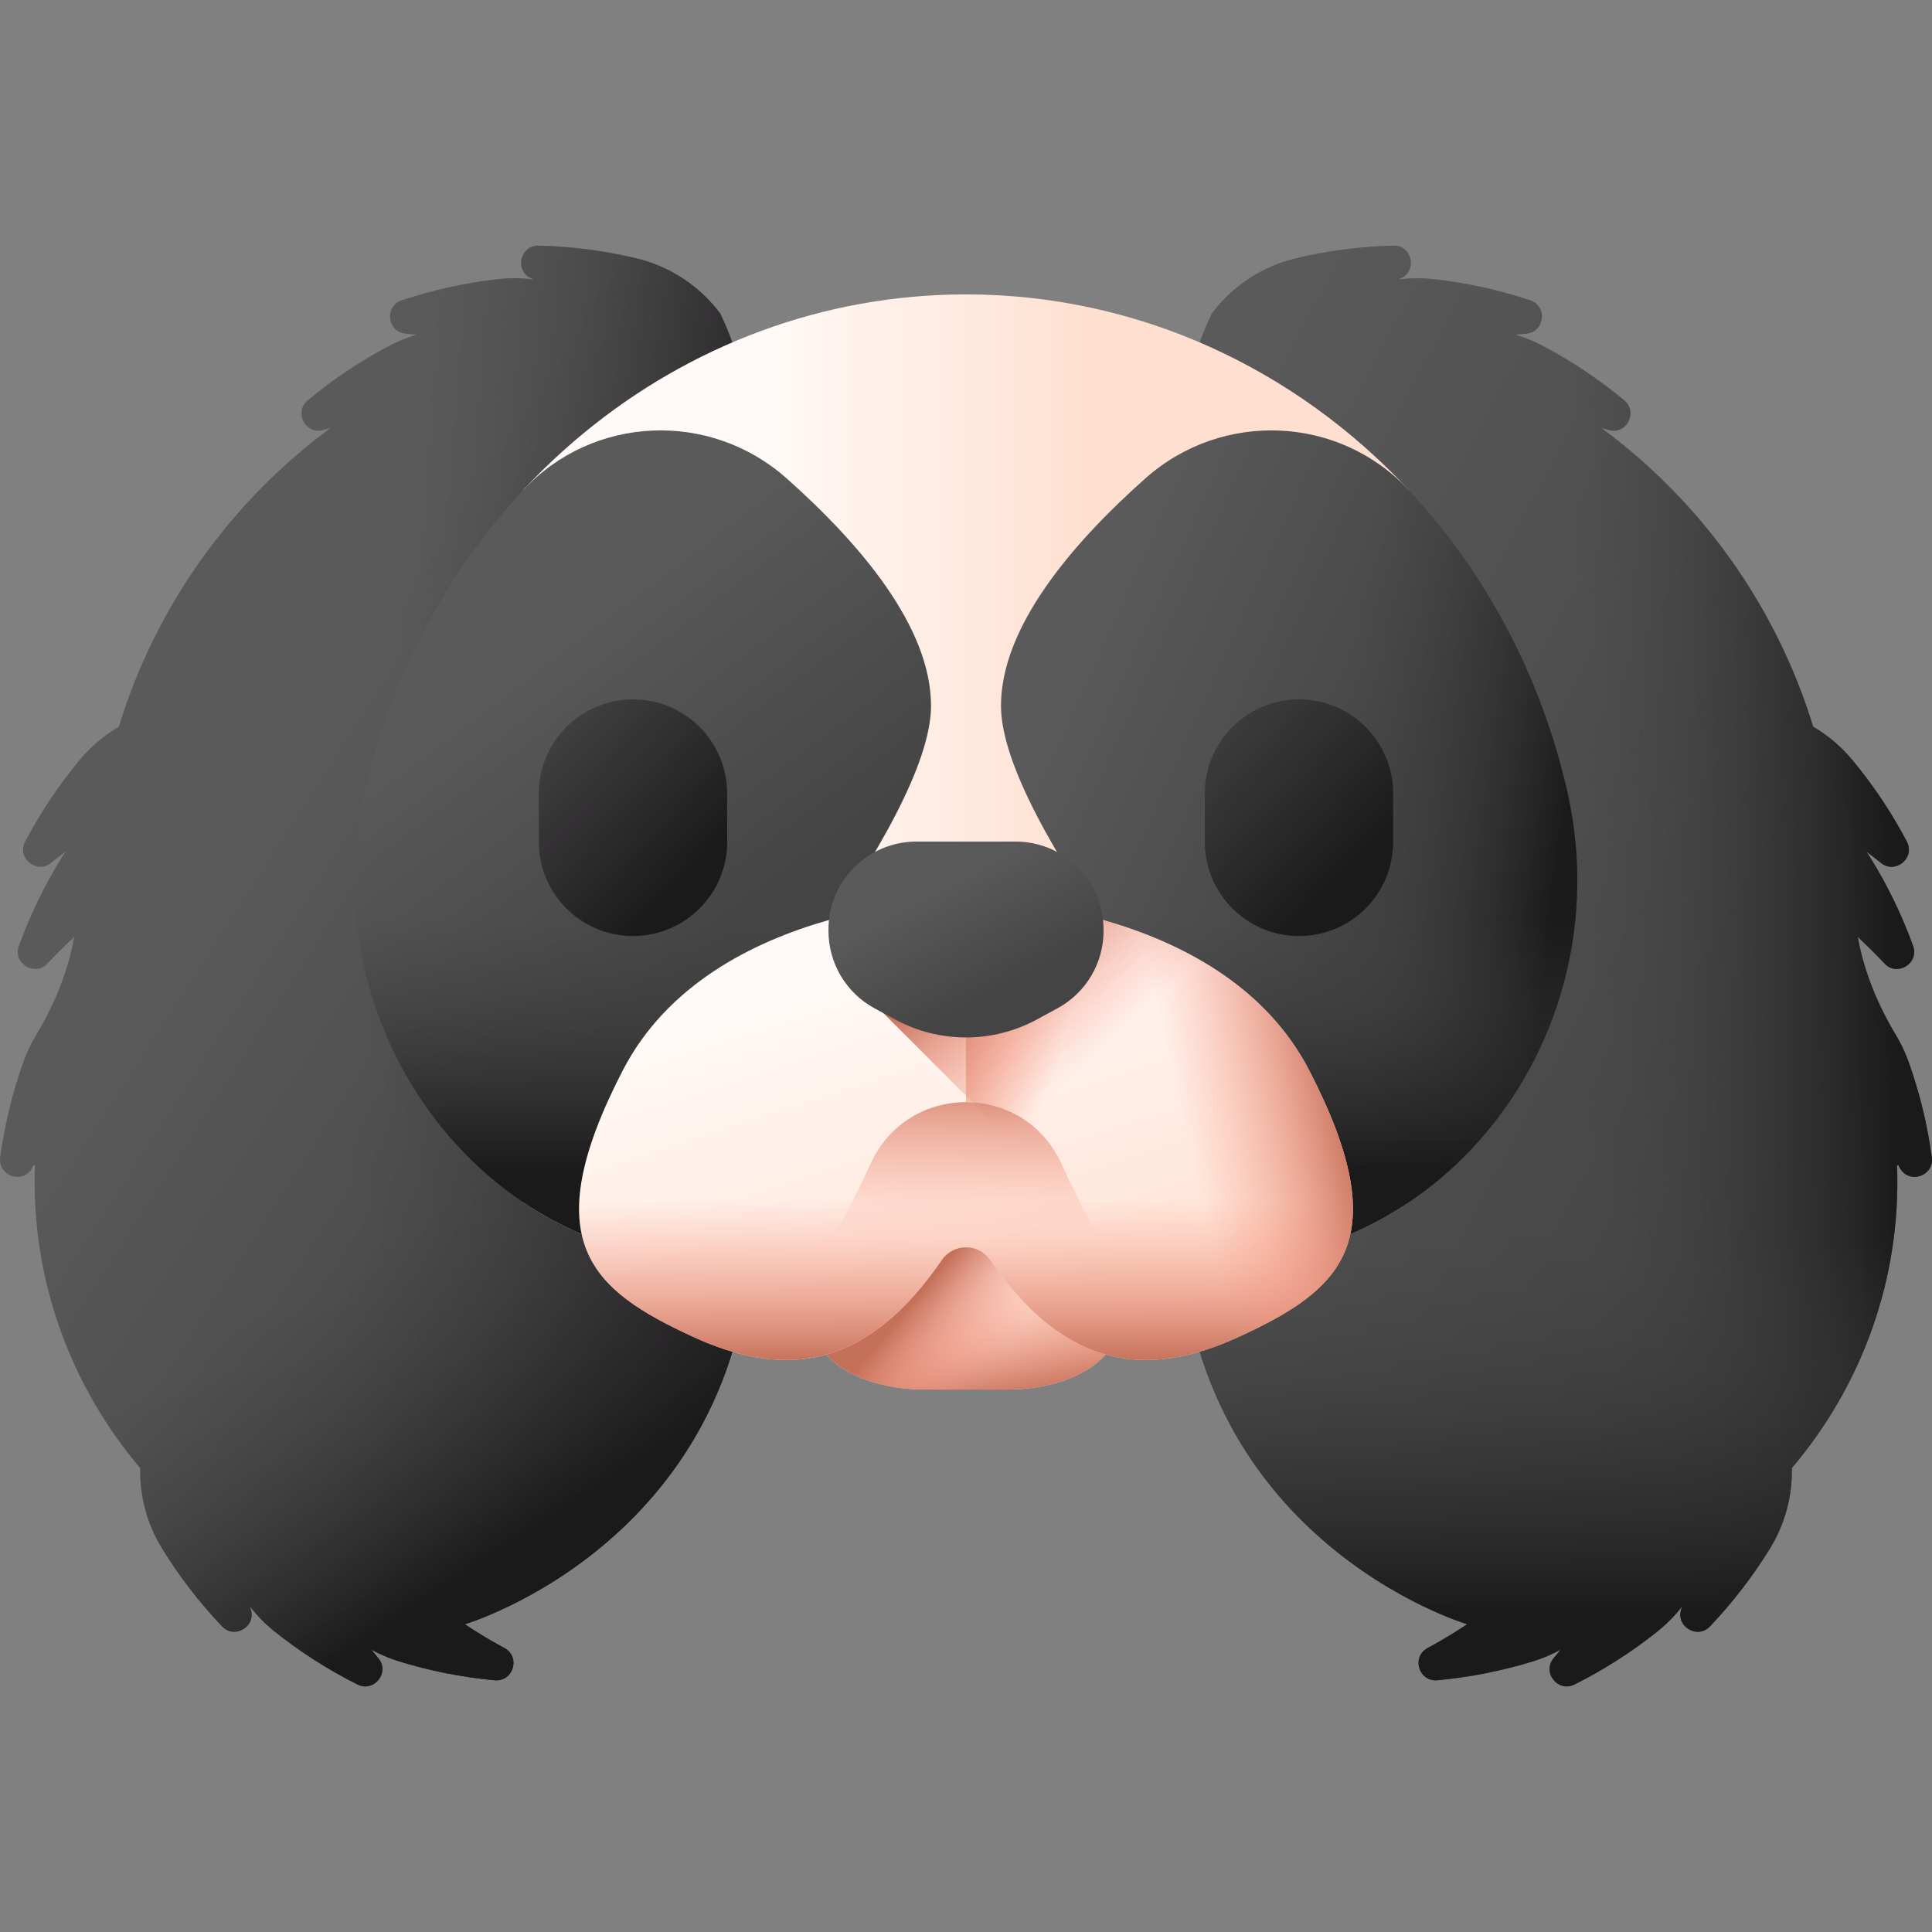 <svg id="Capa_1" enable-background="new 0 0 512 512" height="512" viewBox="0 0 512 512" width="512" xmlns="http://www.w3.org/2000/svg" xmlns:xlink="http://www.w3.org/1999/xlink"><rect x="0" y="0" width="512" height="512" fill="#808080" stroke="none"/><linearGradient id="lg1"><stop offset="0" stop-color="#5a5a5a"/><stop offset="1" stop-color="#444"/></linearGradient><linearGradient id="SVGID_1_" gradientUnits="userSpaceOnUse" x1="268.67" x2="477.541" xlink:href="#lg1" y1="196.525" y2="307.733"/><linearGradient id="lg2"><stop offset="0" stop-color="#433f43" stop-opacity="0"/><stop offset=".344" stop-color="#393639" stop-opacity=".344"/><stop offset=".932" stop-color="#1e1d1e" stop-opacity=".932"/><stop offset="1" stop-color="#1a1a1a"/></linearGradient><linearGradient id="SVGID_00000068650933671895888720000002509114524686701726_" gradientUnits="userSpaceOnUse" x1="420.962" x2="501.516" xlink:href="#lg2" y1="255.239" y2="253.1"/><linearGradient id="SVGID_00000086686908310139548670000014022016549085695930_" gradientUnits="userSpaceOnUse" x1="416.117" x2="496.672" xlink:href="#lg2" y1="72.779" y2="70.64"/><linearGradient id="SVGID_00000163060084547193791030000013104263147005252737_" gradientUnits="userSpaceOnUse" x1="412.268" x2="412.268" xlink:href="#lg2" y1="328.438" y2="428.332"/><linearGradient id="SVGID_00000160907469981954613120000015615542647436031616_" gradientUnits="userSpaceOnUse" x1="65.34" x2="200.072" xlink:href="#lg1" y1="217.254" y2="304.224"/><linearGradient id="SVGID_00000060724984876019072880000010290512495227111819_" gradientUnits="userSpaceOnUse" x1="98.282" x2="202.361" xlink:href="#lg2" y1="254.139" y2="262.693"/><linearGradient id="SVGID_00000067957041079690566280000015869705346579784633_" gradientUnits="userSpaceOnUse" x1="137.292" x2="145.119" xlink:href="#lg2" y1="73.629" y2="74.273"/><linearGradient id="SVGID_00000037672759001103821060000012000821166583361952_" gradientUnits="userSpaceOnUse" x1="118.361" x2="166.123" xlink:href="#lg2" y1="317.157" y2="390.582"/><linearGradient id="lg3"><stop offset="0" stop-color="#fffaf8"/><stop offset="1" stop-color="#ffdfcf"/></linearGradient><linearGradient id="SVGID_00000022537929997574158750000011518571827761256625_" gradientUnits="userSpaceOnUse" x1="200.982" x2="290.983" xlink:href="#lg3" y1="206.288" y2="206.288"/><linearGradient id="SVGID_00000085972021849846316320000003800249562139598521_" gradientUnits="userSpaceOnUse" x1="278.35" x2="365.267" xlink:href="#lg1" y1="186.972" y2="226.205"/><linearGradient id="SVGID_00000050626033547194326680000012690994295805415079_" gradientUnits="userSpaceOnUse" x1="350.744" x2="413.517" xlink:href="#lg2" y1="220.788" y2="229.842"/><linearGradient id="SVGID_00000036930979074782738140000015644981218374944945_" gradientUnits="userSpaceOnUse" x1="136.368" x2="192.822" xlink:href="#lg1" y1="174.948" y2="249.324"/><linearGradient id="SVGID_00000006700118509404186620000012020366236681803151_" gradientUnits="userSpaceOnUse" x1="341.637" x2="341.637" xlink:href="#lg2" y1="243.469" y2="310.179"/><linearGradient id="SVGID_00000040557792714349876640000003170174544513303181_" gradientUnits="userSpaceOnUse" x1="170.363" x2="170.363" xlink:href="#lg2" y1="243.469" y2="310.179"/><linearGradient id="SVGID_00000173147387463040166090000004541582614617992848_" gradientUnits="userSpaceOnUse" x1="97.521" x2="183.778" xlink:href="#lg2" y1="152.277" y2="231.405"/><linearGradient id="SVGID_00000084489622938714697590000014455026294316016301_" gradientUnits="userSpaceOnUse" x1="274.794" x2="358.2" xlink:href="#lg2" y1="148.138" y2="230.475"/><linearGradient id="SVGID_00000154416193837343854340000011635020814528049549_" gradientUnits="userSpaceOnUse" x1="251.039" x2="267.73" xlink:href="#lg3" y1="330.243" y2="370.439"/><linearGradient id="lg4"><stop offset="0" stop-color="#f89580" stop-opacity="0"/><stop offset=".26" stop-color="#f2917c" stop-opacity=".261"/><stop offset=".595" stop-color="#e2856f" stop-opacity=".597"/><stop offset=".971" stop-color="#c8725b" stop-opacity=".974"/><stop offset=".997" stop-color="#c5715a"/></linearGradient><linearGradient id="SVGID_00000054984154527435339040000002771842476468362413_" gradientUnits="userSpaceOnUse" x1="253.625" x2="259.757" xlink:href="#lg4" y1="338.477" y2="372.882"/><linearGradient id="SVGID_00000025422473381024215320000006508970216371002513_" gradientUnits="userSpaceOnUse" x1="272.014" x2="251.234" xlink:href="#lg4" y1="350.623" y2="333.591"/><linearGradient id="SVGID_00000181061354091745201850000000974979863332165045_" gradientUnits="userSpaceOnUse" x1="233.792" x2="271.347" xlink:href="#lg3" y1="250.697" y2="366.429"/><linearGradient id="SVGID_00000120538247194590471530000018263445841967208619_" gradientUnits="userSpaceOnUse" x1="292.959" x2="264.005" xlink:href="#lg4" y1="277.449" y2="244.407"/><linearGradient id="SVGID_00000044163701169931467510000018196295205037206192_" gradientUnits="userSpaceOnUse" x1="256" x2="256" xlink:href="#lg4" y1="317.928" y2="361.105"/><linearGradient id="SVGID_00000168813079018953108520000008344266697979417738_" gradientUnits="userSpaceOnUse" x1="276.718" x2="240.95" xlink:href="#lg4" y1="291.04" y2="279.799"/><linearGradient id="SVGID_00000057125561481520243280000011411111503584607126_" gradientUnits="userSpaceOnUse" x1="312.319" x2="354.218" xlink:href="#lg4" y1="291.703" y2="281.824"/><linearGradient id="SVGID_00000097495732103757963440000017014261608871375270_" gradientUnits="userSpaceOnUse" x1="249.414" x2="264.998" xlink:href="#lg1" y1="234.187" y2="263.372"/><linearGradient id="SVGID_00000049193023426434200150000017892527924860528794_" gradientUnits="userSpaceOnUse" x1="255.996" x2="255.996" xlink:href="#lg4" y1="327.519" y2="281.131"/><g><path d="m503.096 308.748c-.738.141.375-.071-.363.069 1.147 30.196-9.447 58.515-27.882 80.227.149 7.389-1.787 14.778-5.751 21.245-4.541 7.417-9.892 14.35-15.922 20.706-3.494 3.685-9.613-.279-7.425-5.079-.28-.18.19.122-.09-.058-1.85 2.37-3.987 4.546-6.379 6.468-6.793 5.435-14.173 10.143-22.009 14.08-4.42 2.215-8.72-3.238-5.518-7.007.614-.726 1.21-1.461 1.815-2.205-2.233 1.21-4.578 2.224-7.045 2.997-8.301 2.587-16.9 4.29-25.629 5.1-4.067.372-6.151-4.104-4.29-6.989.381-.614.949-1.145 1.703-1.554 2.513-1.35 4.988-2.792 7.426-4.327 1.033-.642 2.057-1.303 3.071-1.982 0 0-76.272-22.567-76.272-109.681v-199.6c0-13.162 2.928-26.158 8.571-38.049 5.407-7.249 13.242-12.489 22.223-14.648 8.459-2.029 17.142-3.155 25.908-3.378 5.1-.134 6.612 7.087 1.556 8.864.07.33-.05-.237.02.093 3.022-.379 6.098-.408 9.182-.07 8.645.959 17.198 2.838 25.517 5.602 4.699 1.554 3.881 8.459-1.052 8.859-.94.075-1.889.177-2.838.27 2.429.726 4.811 1.666 7.1 2.866 7.696 4.039 14.983 8.915 21.72 14.517 3.806 3.164.53 9.287-4.206 7.864-.596-.177-1.21-.344-1.815-.512 26.159 19.329 46.158 46.791 56.087 79.148 3.853 2.262 7.352 5.184 10.292 8.711 5.565 6.672 10.432 13.959 14.527 21.711 2.308 4.374-3.062 8.785-6.887 5.658-1.265-1.024-2.559-2.019-3.862-3.006.335.493.679.986.996 1.498 4.607 7.38 8.422 15.262 11.419 23.507 1.684 4.643-4.243 8.282-7.603 4.662-2.261-2.419-4.625-4.755-7.073-7.017l.179.911c1.751 8.921 5.282 17.35 9.97 25.14 1.316 2.186 2.427 4.515 3.307 6.957 2.931 8.189 4.997 16.695 6.179 25.387.704 5.223-6.778 7.48-8.857 2.045z" fill="url(#SVGID_1_)"/><g><path d="m505.774 281.318c-.88-2.443-1.991-4.771-3.307-6.957-4.688-7.789-8.219-16.219-9.97-25.14l-.179-.912c2.448 2.261 4.811 4.597 7.073 7.017 3.36 3.62 9.287-.019 7.603-4.662-2.997-8.245-6.812-16.127-11.418-23.507-.316-.511-.661-1.005-.996-1.498 1.303.987 2.596 1.982 3.862 3.006 3.825 3.127 9.194-1.284 6.887-5.658-4.095-7.752-8.962-15.038-14.527-21.711-2.941-3.527-6.44-6.449-10.292-8.71-9.929-32.357-29.928-59.819-56.087-79.148.605.167 1.219.335 1.815.512 4.737 1.424 8.012-4.699 4.206-7.864-6.738-5.602-14.024-10.479-21.72-14.517-2.289-1.2-4.672-2.14-7.1-2.866.949-.093 1.898-.195 2.838-.27 4.932-.4 5.751-7.305 1.052-8.859-8.32-2.764-16.872-4.644-25.517-5.602-3.084-.338-6.159-.308-9.182.07-.003-.012-.003-.015-.005-.025.001.006.003.013.004.018-.004-.017-.009-.043-.018-.086-.003-.013-.002-.012 0 0 5.056-1.777 3.544-8.999-1.556-8.864-1.699.043-3.394.131-5.086.242v353.038c13.649 8.812 24.656 12.074 24.656 12.074-1.014.679-2.038 1.34-3.071 1.982-2.438 1.536-4.914 2.978-7.426 4.327-.754.41-1.321.94-1.703 1.554-1.861 2.885.223 7.361 4.29 6.989 8.729-.81 17.328-2.513 25.629-5.1 2.466-.772 4.812-1.787 7.045-2.997-.605.744-1.201 1.479-1.815 2.205-3.201 3.769 1.098 9.222 5.518 7.008 7.836-3.937 15.215-8.645 22.009-14.08 2.391-1.922 4.529-4.098 6.379-6.468.047.03.067.043.079.051.005.003.005.004.01.007-2.188 4.801 3.931 8.765 7.425 5.079 6.03-6.356 11.381-13.289 15.922-20.706 3.964-6.468 5.9-13.856 5.751-21.246 18.435-21.711 29.029-50.031 27.882-80.227.322-.061.289-.055.214-.041.04-.008.08-.015.15-.028 2.079 5.435 9.561 3.177 8.858-2.044-1.184-8.691-3.25-17.197-6.182-25.386zm-60.062 144.572c-.043-.027-.083-.053 0 0zm57.166-117.1c-.044.008-.061.012 0 0z" fill="url(#SVGID_00000068650933671895888720000002509114524686701726_)"/><path d="m370.808 74.016c-.005-.025-.011-.052-.015-.069.002.011.007.033.015.069z" fill="url(#SVGID_00000086686908310139548670000014022016549085695930_)"/></g><path d="m312.535 320.756c0 87.114 76.272 109.681 76.272 109.681-1.014.679-2.038 1.34-3.071 1.982-2.438 1.536-4.914 2.978-7.426 4.327-.754.41-1.321.94-1.703 1.554-1.861 2.885.223 7.361 4.29 6.989 8.729-.81 17.328-2.513 25.629-5.1 2.466-.772 4.812-1.787 7.045-2.997-.605.744-1.201 1.479-1.815 2.205-3.201 3.769 1.098 9.222 5.518 7.008 7.836-3.937 15.215-8.645 22.009-14.08 2.391-1.922 4.529-4.098 6.379-6.468.047.03.067.043.079.051.005.003.005.004.01.007-2.188 4.801 3.931 8.765 7.425 5.079 6.03-6.356 11.381-13.289 15.922-20.706 3.964-6.468 5.9-13.856 5.751-21.246 18.435-21.711 29.029-50.031 27.882-80.227.322-.061.289-.055.214-.041.04-.008.08-.015.15-.028 2.079 5.435 9.561 3.177 8.858-2.044-1.182-8.692-3.248-17.198-6.179-25.387-.88-2.443-1.991-4.771-3.307-6.957-2.49-4.136-4.639-8.457-6.383-12.932h-183.549zm190.343-11.966c-.044.008-.061.012 0 0zm-57.166 117.1c-.043-.027-.083-.053 0 0z" fill="url(#SVGID_00000163060084547193791030000013104263147005252737_)"/><path d="m8.904 308.748c.738.141-.375-.071.363.069-1.147 30.196 9.447 58.515 27.882 80.227-.149 7.389 1.787 14.778 5.751 21.245 4.541 7.417 9.892 14.35 15.922 20.706 3.494 3.685 9.613-.279 7.425-5.079.28-.18-.19.122.09-.058 1.85 2.37 3.987 4.546 6.379 6.468 6.793 5.435 14.173 10.143 22.009 14.08 4.42 2.215 8.72-3.238 5.518-7.007-.614-.726-1.21-1.461-1.815-2.205 2.233 1.21 4.578 2.224 7.045 2.997 8.301 2.587 16.9 4.29 25.629 5.1 4.067.372 6.151-4.104 4.29-6.989-.381-.614-.949-1.145-1.703-1.554-2.513-1.35-4.988-2.792-7.426-4.327-1.033-.642-2.057-1.303-3.071-1.982 0 0 76.272-22.567 76.272-109.681v-199.6c0-13.162-2.928-26.158-8.571-38.049-5.407-7.249-13.242-12.489-22.223-14.648-8.459-2.029-17.142-3.155-25.908-3.378-5.1-.134-6.612 7.087-1.556 8.864-.07.33.05-.237-.02.093-3.022-.379-6.098-.408-9.182-.07-8.645.959-17.198 2.838-25.517 5.602-4.699 1.554-3.881 8.459 1.052 8.859.94.075 1.889.177 2.838.27-2.429.726-4.811 1.666-7.1 2.866-7.696 4.039-14.983 8.915-21.72 14.517-3.806 3.164-.53 9.287 4.206 7.864.596-.177 1.21-.344 1.815-.512-26.159 19.329-46.158 46.791-56.087 79.148-3.853 2.262-7.352 5.184-10.292 8.711-5.565 6.672-10.432 13.959-14.527 21.711-2.308 4.374 3.062 8.785 6.887 5.658 1.265-1.024 2.559-2.019 3.862-3.006-.335.493-.679.986-.996 1.498-4.607 7.38-8.422 15.262-11.418 23.507-1.684 4.643 4.243 8.282 7.603 4.662 2.261-2.419 4.625-4.755 7.073-7.017l-.179.911c-1.751 8.921-5.282 17.35-9.97 25.14-1.316 2.186-2.427 4.515-3.307 6.957-2.931 8.189-4.997 16.695-6.179 25.387-.705 5.223 6.777 7.48 8.856 2.045z" fill="url(#SVGID_00000160907469981954613120000015615542647436031616_)"/><g><path d="m190.894 83.109c-5.407-7.249-13.242-12.489-22.223-14.647-8.459-2.029-17.142-3.155-25.908-3.378-5.1-.135-6.612 7.087-1.556 8.864.003-.012.003-.013 0 0-.003.015-.004.02-.007.032.002-.009.004-.018.005-.024-.004.017-.009.043-.018.086-3.022-.378-6.098-.408-9.182-.07-8.645.958-17.198 2.838-25.517 5.602-4.699 1.554-3.881 8.459 1.052 8.859.94.074 1.889.177 2.838.27-2.429.726-4.811 1.666-7.101 2.866-7.696 4.039-14.983 8.915-21.72 14.517-3.806 3.164-.53 9.287 4.206 7.864.596-.177 1.21-.344 1.815-.512-9.092 6.718-17.437 14.42-24.876 22.966v295.982c2.723-.393 5.019-3.236 3.546-6.469.005-.003.006-.004.011-.007.012-.008.033-.021.079-.051 1.85 2.37 3.987 4.546 6.379 6.468 6.793 5.435 14.173 10.143 22.009 14.08 4.42 2.215 8.72-3.239 5.518-7.008-.614-.726-1.21-1.461-1.815-2.205 2.233 1.209 4.578 2.224 7.045 2.997 8.301 2.587 16.9 4.29 25.629 5.1 4.067.372 6.151-4.104 4.29-6.989-.381-.614-.949-1.145-1.703-1.554-2.513-1.349-4.988-2.792-7.426-4.327-1.033-.642-2.057-1.303-3.071-1.982 0 0 76.272-22.567 76.272-109.681v-199.6c0-13.162-2.928-26.158-8.571-38.049zm-124.606 342.781c.083-.053.043-.027 0 0z" fill="url(#SVGID_00000060724984876019072880000010290512495227111819_)"/><path d="m141.207 73.947c-.001.003-.001.004-.002.007.001-.005.001-.003.002-.007z" fill="url(#SVGID_00000067957041079690566280000015869705346579784633_)"/></g><path d="m13.213 232.618c-3.196 5.767-5.937 11.802-8.207 18.046-1.684 4.643 4.243 8.282 7.603 4.662 2.261-2.419 4.625-4.755 7.073-7.017l-.179.912c-1.752 8.921-5.282 17.35-9.97 25.14-1.316 2.186-2.427 4.515-3.307 6.957-2.931 8.189-4.997 16.695-6.179 25.387-.703 5.221 6.779 7.479 8.857 2.044.07.013.11.021.15.028-.075-.014-.108-.021.214.041-1.147 30.196 9.447 58.515 27.882 80.227-.149 7.389 1.787 14.778 5.751 21.246 4.541 7.417 9.892 14.35 15.922 20.706 3.494 3.685 9.613-.279 7.425-5.079.005-.003.006-.004.011-.007.012-.008.033-.021.079-.051 1.85 2.37 3.987 4.546 6.379 6.468 6.793 5.435 14.173 10.143 22.009 14.08 4.42 2.215 8.72-3.239 5.518-7.008-.614-.726-1.21-1.461-1.815-2.205 2.233 1.209 4.578 2.224 7.045 2.997 8.301 2.587 16.9 4.29 25.629 5.1 4.067.372 6.151-4.104 4.29-6.989-.381-.614-.949-1.145-1.703-1.554-2.513-1.349-4.988-2.792-7.426-4.327-1.033-.642-2.057-1.303-3.071-1.982 0 0 76.272-22.567 76.272-109.681v-88.139h-186.252zm-4.091 76.172c.061.012.044.008 0 0zm57.166 117.1c.083-.053.043-.027 0 0z" fill="url(#SVGID_00000037672759001103821060000012000821166583361952_)"/><g><path d="m373.352 129.895v188.72c-14.919 10.042-32.75 15.943-52.165 15.943h-130.374c-19.415 0-37.246-5.901-52.165-15.943v-188.72c5.038-5.419 10.414-10.482 16.079-15.147 28.127-23.183 63.477-36.73 101.273-36.73 45.417-.001 87.286 19.558 117.352 51.877z" fill="url(#SVGID_00000022537929997574158750000011518571827761256625_)"/><path d="m415.226 209.211c-7.123-30.74-21.89-57.846-41.873-79.32-18.497-19.877-49.494-21.164-69.795-3.133-19.732 17.526-38.287 39.527-38.287 60.294 0 30.286 56.639 99.294 92.557 140.013 42.632-18.262 69.106-67.323 57.398-117.854z" fill="url(#SVGID_00000085972021849846316320000003800249562139598521_)"/><path d="m415.226 209.211c-7.123-30.74-21.89-57.846-41.873-79.32-18.497-19.877-49.494-21.164-69.795-3.133-19.732 17.526-38.287 39.527-38.287 60.294 0 30.286 56.639 99.294 92.557 140.013 42.632-18.262 69.106-67.323 57.398-117.854z" fill="url(#SVGID_00000050626033547194326680000012690994295805415079_)"/><path d="m96.774 209.211c7.123-30.74 21.89-57.846 41.873-79.32 18.497-19.877 49.494-21.164 69.795-3.133 19.732 17.526 38.287 39.527 38.287 60.294 0 30.286-56.639 99.294-92.557 140.013-42.633-18.262-69.107-67.323-57.398-117.854z" fill="url(#SVGID_00000036930979074782738140000015644981218374944945_)"/><path d="m415.226 209.211c-7.123-30.74-21.89-57.846-41.873-79.32-18.497-19.877-49.494-21.164-69.795-3.133-19.732 17.526-38.287 39.527-38.287 60.294 0 30.286 56.639 99.294 92.557 140.013 42.632-18.262 69.106-67.323 57.398-117.854z" fill="url(#SVGID_00000006700118509404186620000012020366236681803151_)"/><path d="m96.774 209.211c7.123-30.74 21.89-57.846 41.873-79.32 18.497-19.877 49.494-21.164 69.795-3.133 19.732 17.526 38.287 39.527 38.287 60.294 0 30.286-56.639 99.294-92.557 140.013-42.633-18.262-69.107-67.323-57.398-117.854z" fill="url(#SVGID_00000040557792714349876640000003170174544513303181_)"/><g><g><path d="m167.751 248.059c-13.784 0-24.957-11.174-24.957-24.957v-12.799c0-13.784 11.174-24.957 24.957-24.957 13.783 0 24.957 11.174 24.957 24.957v12.799c0 13.784-11.173 24.957-24.957 24.957z" fill="url(#SVGID_00000173147387463040166090000004541582614617992848_)"/><path d="m344.249 248.059c-13.784 0-24.957-11.174-24.957-24.957v-12.799c0-13.784 11.174-24.957 24.957-24.957 13.784 0 24.957 11.174 24.957 24.957v12.799c0 13.784-11.174 24.957-24.957 24.957z" fill="url(#SVGID_00000084489622938714697590000014455026294316016301_)"/></g></g></g><path d="m266.907 368.243h-21.814c-17.319 0-30.774-8.568-28.801-18.341l7.738-38.332h63.941l7.738 38.332c1.972 9.773-11.483 18.341-28.802 18.341z" fill="url(#SVGID_00000154416193837343854340000011635020814528049549_)"/><path d="m266.907 368.243h-21.814c-17.319 0-30.774-8.568-28.801-18.341l7.738-38.332h63.941l7.738 38.332c1.972 9.773-11.483 18.341-28.802 18.341z" fill="url(#SVGID_00000054984154527435339040000002771842476468362413_)"/><path d="m266.907 368.243h-21.814c-17.319 0-30.774-8.568-28.801-18.341l7.738-38.332h63.941l7.738 38.332c1.972 9.773-11.483 18.341-28.802 18.341z" fill="url(#SVGID_00000025422473381024215320000006508970216371002513_)"/><path d="m346.951 283.651c-23.504-45.476-90.951-45.382-90.951-45.382s-67.447-.094-90.951 45.382-8.175 58.25 18.395 70.513c24.005 11.079 45.925 9.229 66.136-20.246 3.084-4.497 9.757-4.497 12.84 0 20.211 29.475 42.131 31.325 66.136 20.246 26.57-12.264 41.899-25.038 18.395-70.513z" fill="url(#SVGID_00000181061354091745201850000000974979863332165045_)"/><path d="m346.951 283.651c-19.112-36.977-67.275-43.825-84.61-45.093l-29.085 29.085 89.097 89.097c2.052-.757 4.119-1.614 6.203-2.576 26.57-12.264 41.899-25.038 18.395-70.513z" fill="url(#SVGID_00000120538247194590471530000018263445841967208619_)"/><path d="m183.444 354.163c24.005 11.079 45.925 9.229 66.136-20.246 3.084-4.497 9.756-4.497 12.84 0 20.211 29.475 42.131 31.326 66.136 20.246 26.072-12.033 41.316-24.563 19.67-67.996h-184.453c-21.646 43.434-6.402 55.963 19.671 67.996z" fill="url(#SVGID_00000044163701169931467510000018196295205037206192_)"/><path d="m328.558 354.163c-.072.029-.136.065-.208.093-.53.244-1.061.48-1.584.71.366-.158.731-.323 1.097-.495-7.691 3.247-16.65 1.19-22.234-5.089-1.985-2.229-3.835-4.602-5.548-7.125-7.383-10.88-13.568-22.363-18.743-33.767-4.967-10.938-15.16-16.407-25.345-16.407v-53.813h.007s67.448-.093 90.95 45.378c23.503 45.479 8.179 58.251-18.392 70.515z" fill="url(#SVGID_00000168813079018953108520000008344266697979417738_)"/><path d="m328.558 354.163c-.072.029-.136.065-.208.093-.53.244-1.061.48-1.584.71.366-.158.731-.323 1.097-.495-7.691 3.247-16.65 1.19-22.234-5.089-1.985-2.229-3.835-4.602-5.548-7.125-7.383-10.88-13.568-22.363-18.743-33.767-4.967-10.938-15.16-16.407-25.345-16.407v-53.813h.007s67.448-.093 90.95 45.378c23.503 45.479 8.179 58.251-18.392 70.515z" fill="url(#SVGID_00000057125561481520243280000011411111503584607126_)"/><g><path d="m274.808 270.16 5.442-2.953c7.518-4.079 12.2-11.946 12.2-20.499v-.363c0-12.881-10.442-23.322-23.322-23.322h-26.254c-12.881 0-23.322 10.442-23.322 23.322v.363c0 8.553 4.682 16.42 12.2 20.499l5.442 2.953c11.729 6.365 25.883 6.365 37.614 0z" fill="url(#SVGID_00000097495732103757963440000017014261608871375270_)"/></g><path d="m305.628 349.385c-1.983-2.229-3.837-4.607-5.547-7.127-7.383-10.88-13.568-22.363-18.743-33.767-9.927-21.876-40.755-21.876-50.675 0-5.175 11.404-11.368 22.886-18.751 33.767-1.709 2.519-3.563 4.895-5.544 7.123-5.698 6.409-14.928 8.425-22.725 4.871 23.927 10.977 45.782 9.059 65.937-20.335 3.084-4.497 9.756-4.497 12.84 0 20.153 29.391 42.006 31.311 65.93 20.338-7.796 3.552-17.024 1.536-22.722-4.87z" fill="url(#SVGID_00000049193023426434200150000017892527924860528794_)"/></g></svg>